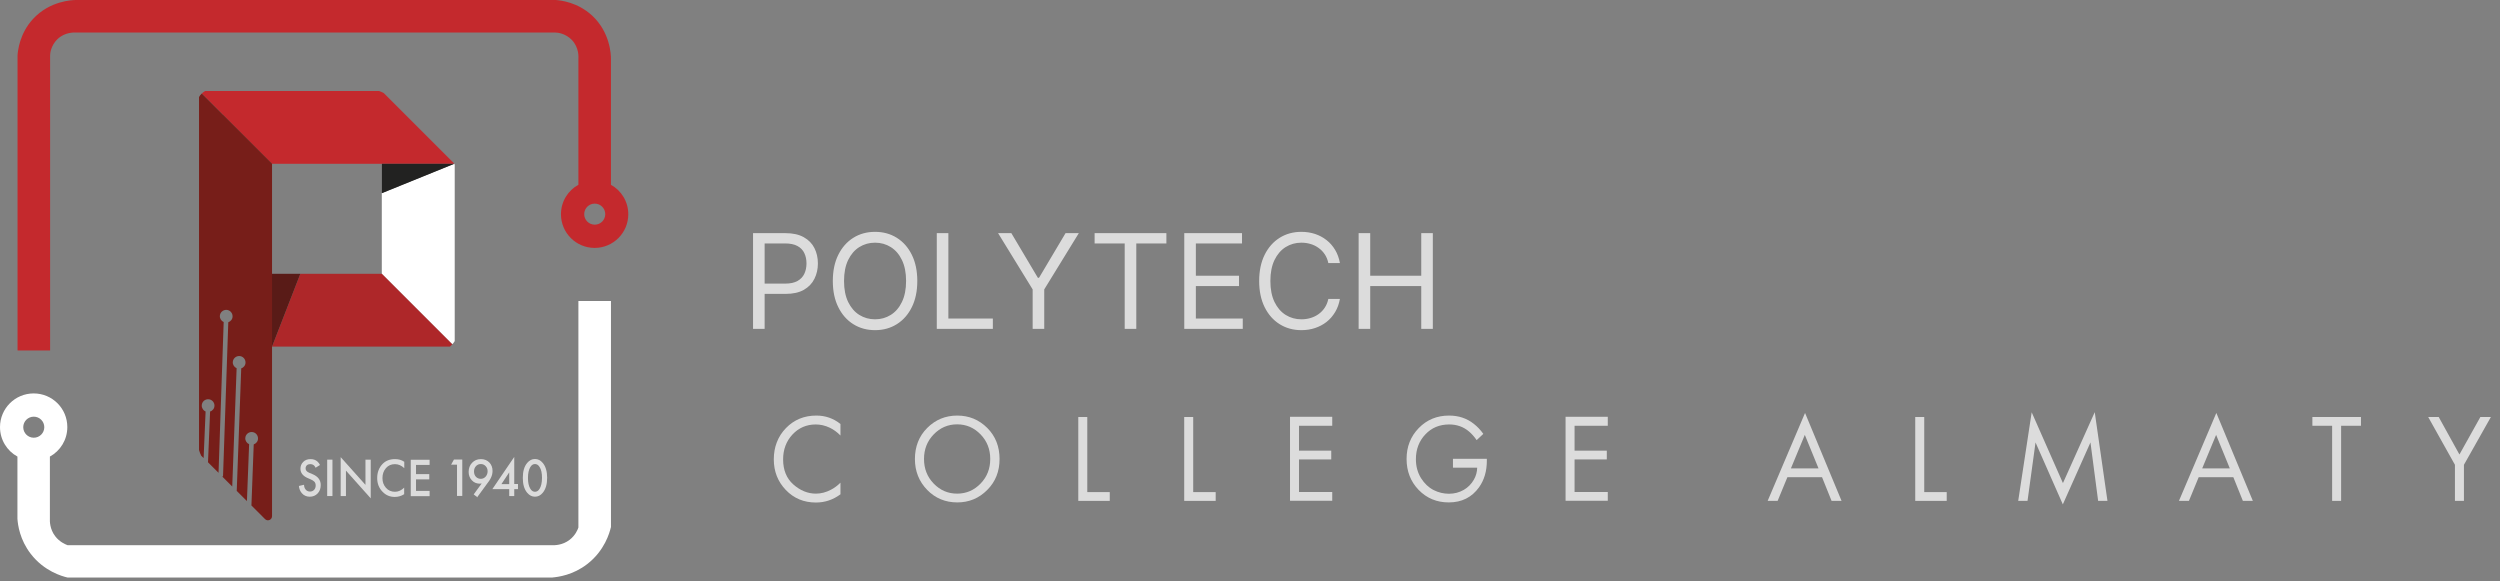 <svg width="228" height="53" viewBox="0 0 228 53" fill="none" xmlns="http://www.w3.org/2000/svg">
<rect x="0" y="0" width="228" height="53" fill="#808080" stroke="none"/>
<path d="M76.65 38.66V39.72C76.35 39.41 76.03 39.18 75.68 39.01C75.26 38.81 74.83 38.71 74.4 38.71C73.55 38.71 72.84 39.02 72.27 39.63C71.7 40.25 71.42 41 71.42 41.9C71.42 42.86 71.73 43.63 72.35 44.18C72.97 44.73 73.66 45.02 74.41 45.02C74.88 45.02 75.34 44.9 75.79 44.66C76.1 44.5 76.39 44.28 76.65 44.02V45.08C75.98 45.58 75.23 45.83 74.41 45.83C73.31 45.83 72.4 45.45 71.67 44.69C70.94 43.93 70.57 43 70.57 41.89C70.57 40.78 70.94 39.8 71.68 39.04C72.42 38.28 73.34 37.9 74.45 37.9C75.27 37.9 76 38.15 76.64 38.66H76.65Z" fill="#DCDCDC"/>
<path d="M90.04 44.68C89.29 45.44 88.38 45.82 87.3 45.82C86.22 45.82 85.3 45.44 84.56 44.68C83.82 43.92 83.44 42.98 83.44 41.86C83.44 40.74 83.81 39.78 84.56 39.03C85.31 38.28 86.22 37.9 87.3 37.9C88.38 37.9 89.29 38.28 90.04 39.03C90.79 39.78 91.16 40.73 91.16 41.86C91.16 42.99 90.79 43.93 90.04 44.68ZM89.43 39.62C88.84 39.01 88.13 38.7 87.29 38.7C86.45 38.7 85.74 39.01 85.15 39.62C84.56 40.23 84.27 40.98 84.27 41.86C84.27 42.74 84.56 43.49 85.15 44.1C85.74 44.71 86.45 45.02 87.29 45.02C88.13 45.02 88.84 44.71 89.43 44.1C90.02 43.49 90.31 42.74 90.31 41.86C90.31 40.98 90.02 40.23 89.43 39.62Z" fill="#DCDCDC"/>
<path d="M98.34 38.031H99.16V44.88H101.21V45.681H98.34V38.02V38.031Z" fill="#DCDCDC"/>
<path d="M108 38.031H108.82V44.88H110.87V45.681H108V38.02V38.031Z" fill="#DCDCDC"/>
<path d="M121.5 38.03V38.83H118.47V41.1H121.41V41.9H118.47V44.87H121.5V45.67H117.65V38.01H121.5V38.03Z" fill="#DCDCDC"/>
<path d="M132.51 42.64V41.84H135.6V42.02C135.6 42.97 135.36 43.78 134.89 44.44C134.23 45.36 133.31 45.82 132.13 45.82C131.03 45.82 130.12 45.44 129.38 44.68C128.65 43.92 128.28 42.98 128.28 41.86C128.28 40.74 128.65 39.8 129.39 39.04C130.13 38.28 131.05 37.9 132.15 37.9C133.03 37.9 133.78 38.15 134.42 38.66C134.75 38.92 135.03 39.22 135.28 39.57L134.67 40.14C134.46 39.83 134.22 39.56 133.97 39.35C133.46 38.92 132.86 38.71 132.17 38.71C131.29 38.71 130.56 39.01 129.99 39.62C129.42 40.22 129.13 40.98 129.13 41.88C129.13 42.54 129.29 43.11 129.6 43.61C129.91 44.1 130.29 44.46 130.74 44.69C131.19 44.92 131.66 45.03 132.15 45.03C132.64 45.03 133.09 44.91 133.49 44.68C133.89 44.45 134.2 44.13 134.42 43.74C134.61 43.41 134.71 43.05 134.72 42.65H132.52L132.51 42.64Z" fill="#DCDCDC"/>
<path d="M146.63 38.03V38.83H143.6V41.1H146.54V41.9H143.6V44.87H146.63V45.67H142.78V38.01H146.63V38.03Z" fill="#DCDCDC"/>
<path d="M167.04 45.68L166.17 43.52H163.01L162.12 45.68H161.21L164.62 37.66L167.95 45.68H167.04ZM163.34 42.72H165.85L164.6 39.66L163.33 42.72H163.34Z" fill="#DCDCDC"/>
<path d="M174.67 38.031H175.49V44.88H177.54V45.681H174.67V38.02V38.031Z" fill="#DCDCDC"/>
<path d="M184.91 45.68H184.06L185.29 37.6L188.14 44.06L191.04 37.59L192.2 45.68H191.35L190.65 40.35L188.13 46L185.64 40.35L184.91 45.68Z" fill="#DCDCDC"/>
<path d="M204.55 45.68L203.68 43.52H200.52L199.63 45.68H198.72L202.13 37.66L205.46 45.68H204.55ZM200.85 42.72H203.36L202.11 39.66L200.84 42.72H200.85Z" fill="#DCDCDC"/>
<path d="M215.31 38.83H213.51V45.68H212.69V38.83H210.89V38.03H215.32V38.83H215.31Z" fill="#DCDCDC"/>
<path d="M223.89 45.68V42.39L221.45 38.03H222.41L224.3 41.45L226.21 38.03H227.17L224.71 42.39V45.68H223.89Z" fill="#DCDCDC"/>
<path d="M68.677 29.99V21.263H71.626C72.31 21.263 72.87 21.387 73.305 21.634C73.742 21.878 74.066 22.209 74.276 22.627C74.487 23.044 74.592 23.51 74.592 24.024C74.592 24.538 74.487 25.006 74.276 25.426C74.069 25.847 73.748 26.182 73.313 26.432C72.879 26.679 72.322 26.803 71.643 26.803H69.529V25.865H71.609C72.077 25.865 72.454 25.784 72.738 25.622C73.022 25.46 73.228 25.242 73.356 24.966C73.487 24.688 73.552 24.374 73.552 24.024C73.552 23.675 73.487 23.362 73.356 23.087C73.228 22.811 73.021 22.595 72.734 22.439C72.447 22.28 72.066 22.201 71.592 22.201H69.734V29.99H68.677ZM83.658 25.627C83.658 26.547 83.491 27.343 83.159 28.013C82.827 28.683 82.371 29.201 81.791 29.564C81.212 29.928 80.55 30.11 79.805 30.11C79.061 30.11 78.399 29.928 77.82 29.564C77.24 29.201 76.784 28.683 76.452 28.013C76.119 27.343 75.953 26.547 75.953 25.627C75.953 24.706 76.119 23.911 76.452 23.24C76.784 22.57 77.24 22.053 77.82 21.689C78.399 21.326 79.061 21.144 79.805 21.144C80.55 21.144 81.212 21.326 81.791 21.689C82.371 22.053 82.827 22.57 83.159 23.24C83.491 23.911 83.658 24.706 83.658 25.627ZM82.635 25.627C82.635 24.871 82.508 24.233 82.256 23.713C82.006 23.193 81.666 22.8 81.237 22.533C80.811 22.266 80.334 22.132 79.805 22.132C79.277 22.132 78.798 22.266 78.369 22.533C77.943 22.8 77.604 23.193 77.351 23.713C77.101 24.233 76.976 24.871 76.976 25.627C76.976 26.382 77.101 27.02 77.351 27.54C77.604 28.06 77.943 28.453 78.369 28.72C78.798 28.987 79.277 29.121 79.805 29.121C80.334 29.121 80.811 28.987 81.237 28.72C81.666 28.453 82.006 28.06 82.256 27.54C82.508 27.02 82.635 26.382 82.635 25.627ZM85.435 29.99V21.263H86.491V29.053H90.548V29.99H85.435ZM91.025 21.263H92.235L94.655 25.337H94.757L97.178 21.263H98.388L95.235 26.394V29.99H94.178V26.394L91.025 21.263ZM99.828 22.201V21.263H106.374V22.201H103.63V29.99H102.573V22.201H99.828ZM108.005 29.99V21.263H113.272V22.201H109.062V25.149H112.999V26.087H109.062V29.053H113.34V29.99H108.005ZM122.2 23.99H121.143C121.08 23.686 120.971 23.419 120.815 23.189C120.661 22.959 120.474 22.766 120.252 22.61C120.033 22.451 119.79 22.331 119.523 22.252C119.256 22.172 118.978 22.132 118.688 22.132C118.16 22.132 117.681 22.266 117.252 22.533C116.826 22.8 116.486 23.193 116.234 23.713C115.984 24.233 115.859 24.871 115.859 25.627C115.859 26.382 115.984 27.02 116.234 27.54C116.486 28.06 116.826 28.453 117.252 28.72C117.681 28.987 118.16 29.121 118.688 29.121C118.978 29.121 119.256 29.081 119.523 29.002C119.79 28.922 120.033 28.804 120.252 28.648C120.474 28.489 120.661 28.294 120.815 28.064C120.971 27.831 121.08 27.564 121.143 27.263H122.2C122.12 27.709 121.975 28.108 121.765 28.46C121.555 28.813 121.293 29.112 120.981 29.36C120.668 29.604 120.317 29.79 119.928 29.918C119.542 30.046 119.129 30.11 118.688 30.11C117.944 30.11 117.282 29.928 116.702 29.564C116.123 29.201 115.667 28.683 115.334 28.013C115.002 27.343 114.836 26.547 114.836 25.627C114.836 24.706 115.002 23.911 115.334 23.24C115.667 22.57 116.123 22.053 116.702 21.689C117.282 21.326 117.944 21.144 118.688 21.144C119.129 21.144 119.542 21.208 119.928 21.335C120.317 21.463 120.668 21.651 120.981 21.898C121.293 22.142 121.555 22.441 121.765 22.793C121.975 23.142 122.12 23.541 122.2 23.99ZM123.907 29.99V21.263H124.964V25.149H129.618V21.263H130.674V29.99H129.618V26.087H124.964V29.99H123.907Z" fill="#DCDCDC"/>
<path d="M55.72 48.11V27.45H52.75V48.11C52.68 48.32 52.47 48.83 51.95 49.23C51.29 49.74 50.56 49.73 50.36 49.72H6.16C5.95 49.64 5.44 49.43 5.04 48.91C4.53 48.25 4.54 47.52 4.55 47.32V41.64C5.5 41.12 6.14 40.11 6.14 38.95C6.14 37.25 4.77 35.88 3.07 35.88C1.37 35.88 0 37.26 0 38.95C0 40.11 0.64 41.12 1.59 41.64V47.32C1.63 47.87 1.8 49.22 2.81 50.52C4.03 52.1 5.67 52.56 6.16 52.67H50.36C50.91 52.62 52.26 52.45 53.56 51.44C55.14 50.22 55.6 48.58 55.71 48.09L55.72 48.11ZM3.08 38C3.61 38 4.04 38.43 4.04 38.96C4.04 39.49 3.61 39.92 3.08 39.92C2.55 39.92 2.12 39.49 2.12 38.96C2.12 38.43 2.55 38 3.08 38Z" fill="white"/>
<path d="M55.72 16.84V5.35C55.72 4.99 55.65 2.94 53.99 1.41C52.67 0.2 51.16 0.04 50.69 0H6.95C6.59 0 4.54 0.07 3.01 1.73C1.8 3.05 1.64 4.56 1.6 5.03V31.96H4.57V5.04C4.57 4.87 4.64 4.16 5.23 3.58C5.93 2.9 6.82 2.96 6.96 2.97H50.68C50.85 2.97 51.56 3.04 52.14 3.63C52.82 4.33 52.76 5.22 52.75 5.36V16.85C51.8 17.37 51.16 18.38 51.16 19.54C51.16 21.24 52.54 22.61 54.23 22.61C55.92 22.61 57.3 21.24 57.3 19.54C57.3 18.38 56.66 17.37 55.71 16.85L55.72 16.84ZM54.24 20.49C53.71 20.49 53.28 20.06 53.28 19.53C53.28 19 53.71 18.57 54.24 18.57C54.77 18.57 55.2 19 55.2 19.53C55.2 20.06 54.77 20.49 54.24 20.49Z" fill="#C4292D"/>
<path d="M41.26 31.39C41.19 31.47 41.12 31.54 41.04 31.61H24.81L27.39 24.97H34.84L37.91 28.04L37.96 28.09L41.27 31.4L41.26 31.39Z" fill="#AE2729"/>
<path d="M27.39 24.97L24.81 31.61H24.8V24.97H27.39Z" fill="#591B17"/>
<path d="M41.44 14.94H24.8L20.34 10.47L18.4 8.53C18.49 8.44 18.6 8.36 18.71 8.3H34.57C34.72 8.35 34.86 8.41 34.99 8.48L35.95 9.44L40.14 13.63L41.4 14.89C41.4 14.89 41.41 14.91 41.42 14.93L41.44 14.94Z" fill="#C4292D"/>
<path d="M41.47 15V31.11C41.41 31.21 41.34 31.3 41.26 31.39L37.95 28.08L37.9 28.03L34.82 24.95V17.6L36.67 16.85L41.42 14.93H41.43C41.43 14.93 41.45 14.97 41.45 14.99L41.47 15Z" fill="white"/>
<path d="M41.43 14.94L36.68 16.87L34.83 17.62V14.94H41.43Z" fill="#222221"/>
<path d="M20.34 10.47L18.4 8.53C18.3 8.62 18.22 8.73 18.15 8.85V41.04C18.2 41.22 18.27 41.4 18.35 41.56L18.57 41.78L18.75 37.53C18.54 37.44 18.39 37.22 18.4 36.97C18.41 36.65 18.68 36.4 19 36.41C19.32 36.42 19.57 36.69 19.56 37.01C19.55 37.26 19.39 37.46 19.16 37.53L18.97 42.16L19.93 43.12L20.4 29.37C20.19 29.28 20.04 29.06 20.05 28.82C20.06 28.5 20.33 28.25 20.65 28.26C20.97 28.27 21.22 28.54 21.21 28.86C21.21 29.11 21.04 29.31 20.82 29.39L20.34 43.45H20.26L21.18 44.37L21.58 33.58C21.37 33.49 21.22 33.27 21.23 33.03C21.24 32.71 21.51 32.46 21.83 32.47C22.15 32.48 22.4 32.75 22.39 33.07C22.39 33.32 22.22 33.52 22 33.6L21.59 44.77L22.52 45.7L22.72 40.51C22.51 40.42 22.36 40.2 22.37 39.96C22.38 39.64 22.65 39.39 22.97 39.4C23.29 39.41 23.54 39.68 23.53 40C23.53 40.25 23.36 40.45 23.14 40.53L22.93 46.1L24.17 47.34C24.41 47.58 24.81 47.41 24.81 47.07V14.93L20.35 10.47H20.34Z" fill="#771E19"/>
<path d="M29.16 42.42L28.78 42.66C28.75 42.58 28.7 42.51 28.64 42.45C28.55 42.37 28.43 42.33 28.3 42.33C28.16 42.33 28.05 42.37 27.98 42.44C27.91 42.51 27.87 42.61 27.87 42.72C27.87 42.89 27.98 43.03 28.21 43.12L28.52 43.25C29.01 43.46 29.25 43.79 29.25 44.23C29.25 44.55 29.16 44.8 28.97 45C28.78 45.2 28.54 45.3 28.25 45.3C27.96 45.3 27.7 45.19 27.52 44.97C27.37 44.79 27.28 44.57 27.26 44.32L27.73 44.21C27.73 44.37 27.77 44.51 27.86 44.63C27.96 44.76 28.1 44.83 28.27 44.83C28.42 44.83 28.54 44.78 28.64 44.68C28.74 44.58 28.79 44.44 28.79 44.28C28.79 44.13 28.75 44.01 28.67 43.93C28.59 43.85 28.48 43.78 28.34 43.72L28.04 43.59C27.62 43.4 27.4 43.12 27.4 42.75C27.4 42.51 27.48 42.3 27.65 42.13C27.81 41.96 28.04 41.87 28.32 41.87C28.57 41.87 28.78 41.94 28.95 42.09C29.05 42.18 29.13 42.29 29.19 42.42H29.16Z" fill="#DCDCDC"/>
<path d="M29.84 41.92H30.32V45.24H29.84V41.92Z" fill="#DCDCDC"/>
<path d="M31.55 45.24H31.07V41.69L33.33 44.22V41.92H33.81V45.45L31.55 42.92V45.24Z" fill="#DCDCDC"/>
<path d="M36.87 42.1V42.7C36.61 42.45 36.33 42.33 36.02 42.33C35.68 42.33 35.41 42.45 35.2 42.69C34.99 42.93 34.88 43.23 34.88 43.6C34.88 43.97 34.99 44.25 35.2 44.49C35.41 44.73 35.69 44.85 36.02 44.85C36.33 44.85 36.61 44.72 36.86 44.47V45.07C36.6 45.24 36.31 45.32 36 45.32C35.57 45.32 35.2 45.17 34.9 44.86C34.57 44.53 34.4 44.11 34.4 43.6C34.4 43.07 34.57 42.64 34.9 42.3C35.19 42.01 35.56 41.87 36.03 41.87C36.35 41.87 36.63 41.95 36.86 42.11L36.87 42.1Z" fill="#DCDCDC"/>
<path d="M39.18 41.92V42.4H37.94V43.24H39.15V43.72H37.94V44.77H39.18V45.25H37.46V41.93H39.18V41.92Z" fill="#DCDCDC"/>
<path d="M41.68 45.24V42.38H41.14L41.4 41.91H42.16V45.23H41.68V45.24Z" fill="#DCDCDC"/>
<path d="M43.55 45.36L43.2 45.09L43.93 44.09C43.88 44.1 43.82 44.11 43.76 44.11C43.47 44.11 43.22 44.01 43.03 43.8C42.84 43.6 42.74 43.34 42.74 43.04C42.74 42.71 42.84 42.43 43.05 42.21C43.26 41.99 43.52 41.87 43.85 41.87C44.18 41.87 44.45 41.98 44.65 42.2C44.83 42.4 44.92 42.65 44.92 42.95C44.92 43.17 44.87 43.38 44.77 43.58C44.75 43.63 44.73 43.67 44.7 43.71C44.67 43.75 44.65 43.8 44.62 43.84C44.59 43.89 44.57 43.92 44.55 43.94C44.53 43.96 44.51 44 44.46 44.06C44.42 44.12 44.39 44.15 44.38 44.17L43.51 45.36H43.55ZM43.84 43.67C44.02 43.67 44.17 43.6 44.29 43.47C44.41 43.33 44.47 43.17 44.47 42.98C44.47 42.79 44.41 42.63 44.29 42.51C44.17 42.38 44.02 42.32 43.85 42.32C43.68 42.32 43.53 42.38 43.41 42.51C43.29 42.64 43.23 42.8 43.23 43C43.23 43.2 43.29 43.36 43.41 43.49C43.53 43.61 43.68 43.67 43.85 43.67H43.84Z" fill="#DCDCDC"/>
<path d="M46.9 41.67V44.14H47.24V44.61H46.9V45.24H46.44V44.61H44.9L46.9 41.67ZM45.73 44.15H46.44V43.08L45.73 44.15Z" fill="#DCDCDC"/>
<path d="M48.79 45.3C48.52 45.3 48.28 45.18 48.08 44.94C47.81 44.62 47.68 44.17 47.68 43.58C47.68 42.99 47.81 42.54 48.08 42.22C48.28 41.98 48.51 41.86 48.79 41.86C49.07 41.86 49.3 41.98 49.5 42.22C49.77 42.54 49.9 43 49.9 43.58C49.9 44.16 49.77 44.61 49.5 44.94C49.3 45.18 49.07 45.3 48.79 45.3ZM48.79 42.32C48.62 42.32 48.48 42.41 48.37 42.59C48.23 42.82 48.15 43.15 48.15 43.58C48.15 44.01 48.22 44.34 48.37 44.58C48.48 44.76 48.62 44.85 48.79 44.85C48.96 44.85 49.1 44.76 49.21 44.58C49.35 44.35 49.43 44.02 49.43 43.58C49.43 43.14 49.36 42.81 49.21 42.59C49.1 42.41 48.96 42.32 48.79 42.32Z" fill="#DCDCDC"/>
</svg>
